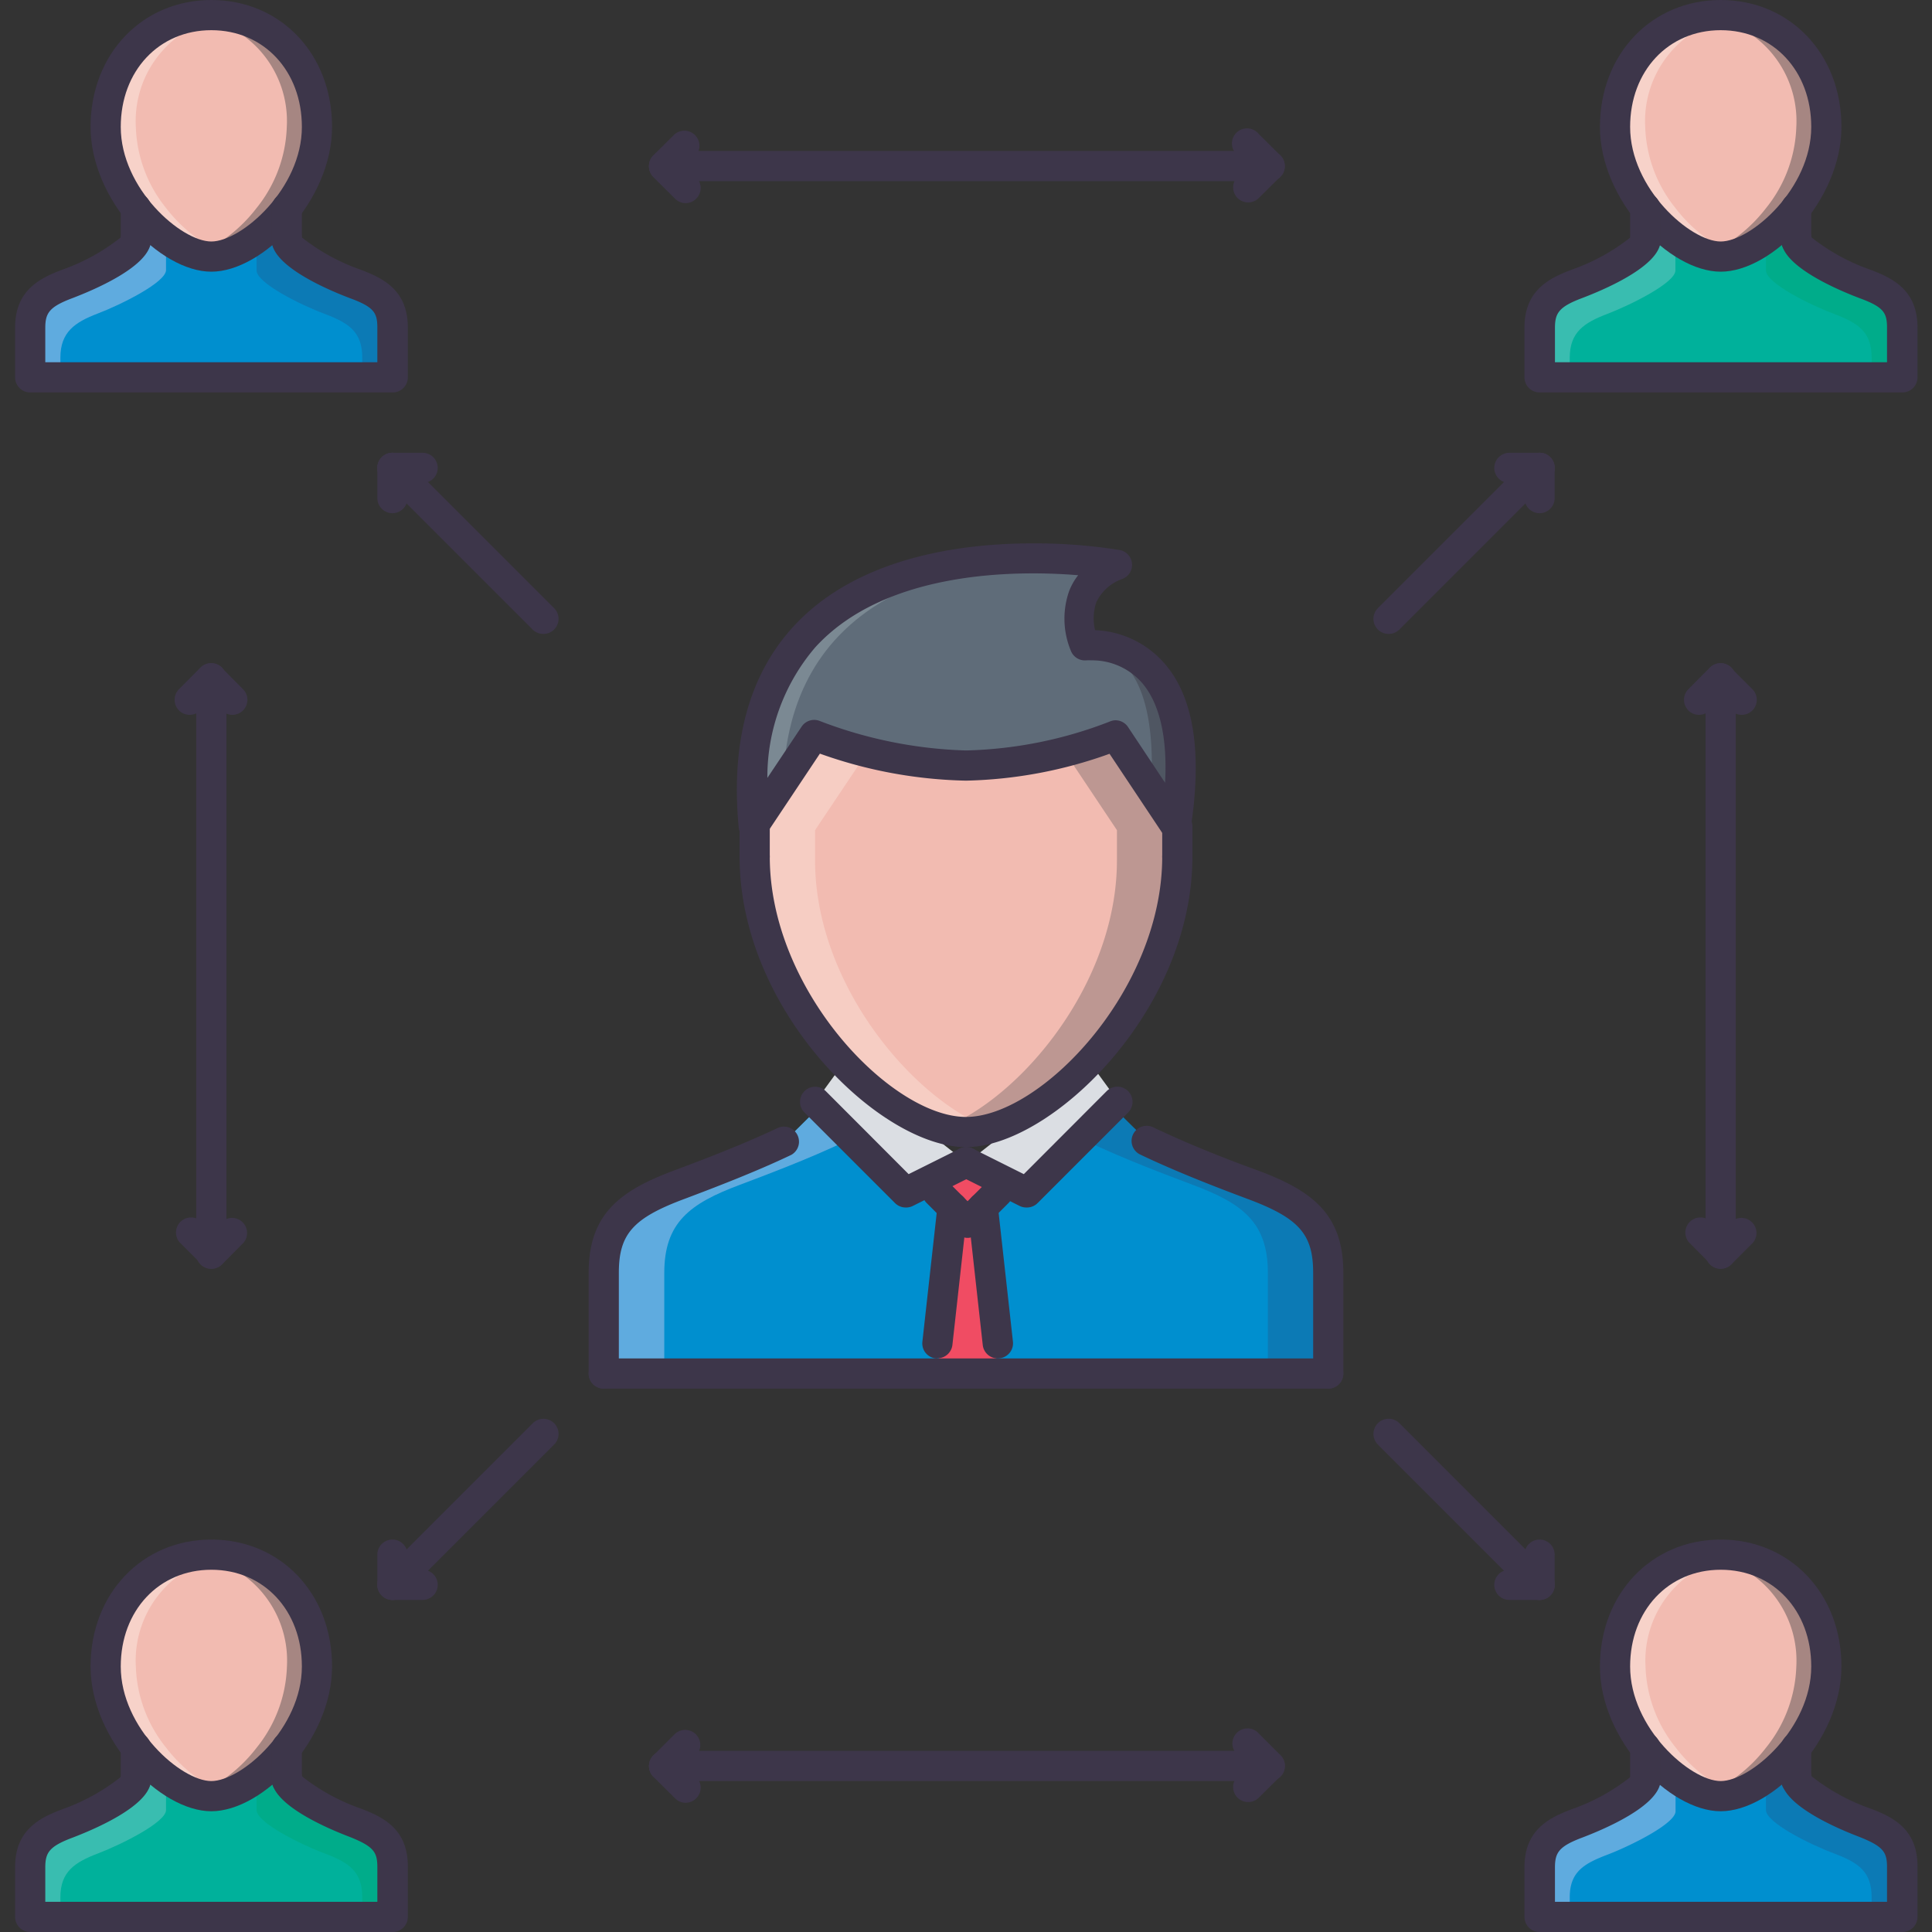 <svg id="Layer_1" data-name="Layer 1" xmlns="http://www.w3.org/2000/svg" viewBox="0 0 128 128"><rect x="0" y="0" width="128" height="128" fill="#333333" stroke="none"/><defs><style>.cls-1{fill:#dbdee3;}.cls-2{fill:#5f6c79;}.cls-3{fill:#c4c4c3;}.cls-4{fill:#4f5662;}.cls-5{fill:#fff;}.cls-6{fill:#7b8993;}.cls-7{fill:#f2bbb1;}.cls-8{fill:#afb4b8;}.cls-9{fill:#bd9792;}.cls-10{fill:#e4e6e9;}.cls-11{fill:#8a97a0;}.cls-12{fill:#f6cdc3;}.cls-13{fill:#d3d2d1;}.cls-14{fill:#d0b2ae;}.cls-15{fill:#008fcf;}.cls-16{fill:#5fabdf;}.cls-17{fill:#0c7ab5;}.cls-18{fill:#f04c63;}.cls-19{fill:#00b19b;}.cls-20{fill:#39bdb0;}.cls-21{fill:#00ac8a;}.cls-22{fill:#f7d2c9;}.cls-23{fill:#5ac3b7;}.cls-24{fill:#aaadae;}.cls-25{fill:#a68682;}.cls-26{fill:#009478;}.cls-27{fill:#00775f;}.cls-28{fill:#a89693;}.cls-29{fill:#2d9d8e;}.cls-30{fill:#75b4e3;}.cls-31{fill:#206da2;}.cls-32{fill:#876b69;}.cls-33{fill:#2f5884;}.cls-34{fill:#5586a6;}.cls-35{fill:#8a8e8f;}.cls-36{fill:#3d364a;}</style></defs><title>forum-avaliativo-2</title><polyline class="cls-1" points="64.02 77.01 60.02 78.99 54.02 72.99 55.8 70.55 64.02 77.01"/><polyline class="cls-1" points="64.1 77.01 68.1 78.99 74.1 72.99 72.32 70.55 64.1 77.01"/><path class="cls-2" d="M71.92,43.05S80,41.91,78,55l-4-6A28.91,28.91,0,0,1,64,51,30.18,30.18,0,0,1,54,49l-4,6,0,0C47.92,33,74,37.37,74,37.37c-3.88,1.58-2.08,5.68-2.08,5.68"/><path class="cls-3" d="M78,55h0c.69-4.4.23-7.19-.69-9,.92,1.76,1.38,4.55.69,9M72.61,43h0m0,0h0m0,0h0"/><path class="cls-4" d="M78,55,76.26,52.4c.52-8.62-2.86-9.37-4-9.38h.34a5.35,5.35,0,0,1,4.68,3c.92,1.76,1.38,4.55.69,9"/><path class="cls-3" d="M71.92,43.05a1.5,1.5,0,0,1,.33,0h0l-.35,0h0"/><path class="cls-5" d="M50,55h0l0,0,1.89-2.84h0L50,55h0l0,0M51.86,44.4C55.56,38.14,63.6,37,68.9,37l1,0h0l-1,0c-5.31,0-13.35,1.13-17,7.39"/><path class="cls-6" d="M50,55c-.43-4.58.36-8,1.88-10.59,3.7-6.26,11.74-7.39,17-7.39l1,0c-7.06.18-17.77,2.56-18,15.1L50,55l0,0"/><path class="cls-7" d="M78,57c0,9.5-8.66,18.26-14,18.26S50,66.51,50,57V55l0,0,4-6A30.18,30.18,0,0,0,64,51,28.91,28.91,0,0,0,74,49l4,6H78v2"/><path class="cls-3" d="M64,75.27h0a8,8,0,0,0,3.58-1h0a8,8,0,0,1-3.58,1m8.16-4.62C75.43,67.2,78,62.22,78,57v0c0,5.21-2.61,10.19-5.84,13.64h0M70.69,50.06h0A30.21,30.21,0,0,0,74,49h0a28.87,28.87,0,0,1-3.29,1.07"/><path class="cls-8" d="M67.62,74.24h0a17.72,17.72,0,0,0,4.58-3.59h0a17.89,17.89,0,0,1-4.58,3.59"/><path class="cls-4" d="M70.69,50.06h0A29.76,29.76,0,0,0,74,49a30.21,30.21,0,0,1-3.27,1.06M74,49h0"/><path class="cls-9" d="M64,75.27h0a6.51,6.51,0,0,0,2-.36A10.64,10.64,0,0,1,64,74c4.82-2.75,10-9.65,10-17V55H74l-3.29-4.93A28.87,28.87,0,0,0,74,49h0l4,6H78v2c0,5.21-2.61,10.19-5.84,13.64a17.72,17.72,0,0,1-4.58,3.59,8,8,0,0,1-3.58,1"/><path class="cls-5" d="M63.78,75.26a8.13,8.13,0,0,1-3.22-1h0a8.08,8.08,0,0,0,3.21,1h0m-8-4.71C52.6,67.11,50,62.17,50,57V55l0,0h0l0,0v2c0,5.16,2.56,10.1,5.76,13.54h0M51.89,52.13h0L54,49h0l-2.09,3.14"/><path class="cls-10" d="M60.56,74.29a17.87,17.87,0,0,1-4.76-3.74h0a17.87,17.87,0,0,0,4.76,3.74h0"/><path class="cls-11" d="M57.28,50a28.52,28.52,0,0,1-3.1-1,29.32,29.32,0,0,0,3.1,1h0M54,49h0m0,0h0"/><polyline class="cls-5" points="50 54.97 50 54.97 51.89 52.13 51.89 52.13 50 54.97 50 54.97 50 54.97"/><path class="cls-12" d="M63.77,75.26a8.08,8.08,0,0,1-3.21-1,17.87,17.87,0,0,1-4.76-3.74C52.6,67.11,50,62.17,50,57V55l0,0h0l1.89-2.84L54,49l.2.07a28.52,28.52,0,0,0,3.1,1L54,55l0,0v2c0,7.34,5.19,14.24,10,17a10.64,10.64,0,0,1-2,.91,6.65,6.65,0,0,0,1.73.35"/><path class="cls-13" d="M64,75.27h0"/><path class="cls-14" d="M64,75.27h-.27A6.65,6.65,0,0,1,62,74.91,10.64,10.64,0,0,0,64,74a10.64,10.64,0,0,0,2,.91,6.51,6.51,0,0,1-2,.36"/><path class="cls-15" d="M88,91H40V84.33c0-3.34,1.68-4.6,5-5.84,1.64-.62,4.58-1.72,7-2.88l2.34-2.32L60,79l4-2,4,2,5.68-5.68L76,75.59c2.44,1.18,5.36,2.28,7,2.9,3.34,1.24,5,2.5,5,5.84V91"/><path class="cls-5" d="M40,91h0V84.33c0-3.34,1.68-4.6,5-5.84,1.64-.62,4.58-1.72,7-2.88l2.34-2.32h0L52,75.61c-2.42,1.16-5.36,2.26-7,2.88-3.32,1.24-5,2.5-5,5.84V91"/><path class="cls-16" d="M44,91H40V84.33c0-3.34,1.68-4.6,5-5.84,1.64-.62,4.58-1.72,7-2.88l2.34-2.32,2,2-.33.33c-2.42,1.16-5.36,2.26-7,2.88-3.32,1.24-5,2.5-5,5.84V91"/><path class="cls-3" d="M88,91h0V84.33c0-3.34-1.66-4.6-5-5.84-1.6-.61-4.42-1.67-6.82-2.81,2.4,1.13,5.26,2.2,6.86,2.81,3.32,1.24,5,2.5,5,5.84V91M76,75.61l0,0-2.24-2.24h0L76,75.61"/><polyline class="cls-8" points="71.71 75.3 71.69 75.28 73.68 73.29 73.74 73.34 73.74 73.35 73.7 73.31 71.71 75.3"/><path class="cls-17" d="M88,91H84V84.33c0-3.34-1.68-4.6-5-5.84-1.64-.62-4.58-1.72-7-2.88l-.31-.31,2-2,0,0L76,75.59l0,0h0l.14.07c2.4,1.14,5.22,2.2,6.82,2.81,3.34,1.24,5,2.5,5,5.84V91"/><polygon class="cls-18" points="66.1 90.99 62.1 90.99 63.1 79.99 65.1 79.99 66.1 90.99 66.1 90.99"/><polygon class="cls-18" points="62.25 77.27 65.81 77.27 65.81 79.98 62.25 79.98 62.25 77.27 62.25 77.27"/><path class="cls-7" d="M14,103c3.86,0,7,2.94,7,7.42a9,9,0,0,1-2,5.36c-1.5,1.92-3.5,3.22-5,3.22s-3.5-1.3-5-3.22a9,9,0,0,1-2-5.36c0-4.48,3.14-7.42,7-7.42"/><path class="cls-19" d="M19,117.92c0,.82,3,2.3,4.52,2.88S26,122,26,123.7V127H2v-3.3c0-1.66.82-2.28,2.48-2.9S9,118.74,9,117.92v-2.14c1.5,1.92,3.5,3.22,5,3.22s3.5-1.3,5-3.22v2.14"/><path class="cls-5" d="M4,127H2v-3.3c0-1.66.82-2.28,2.48-2.9S9,118.74,9,117.92v-2.14H9v2.14c0,.82-3,2.3-4.52,2.88S2,122,2,123.7V127H4"/><polyline class="cls-12" points="9.01 115.78 9.01 115.78 9.01 115.78 9.01 115.78 9.01 115.78"/><path class="cls-20" d="M4,127H2v-3.3c0-1.66.82-2.28,2.48-2.9S9,118.74,9,117.92v-2.14H9c.7.89,1.49,1.78,2,2.31v1.83c0,.82-3,2.3-4.52,2.88S4,124,4,125.7V127"/><path class="cls-20" d="M11.53,118.55a2.4,2.4,0,0,1-.52-.46v-.31c.43.54.57.77.52.77"/><path class="cls-21" d="M26,127H24v-1.3c0-1.66-.82-2.28-2.48-2.9S17,120.74,17,119.92v-1.83h0c.5-.51,1.26-1.38,1.95-2.24l.05-.07v2.14h0c0,.82,3,2.3,4.52,2.88S26,122,26,123.7V127"/><path class="cls-21" d="M16.49,118.55s.09-.23.52-.77v.31h0a2.4,2.4,0,0,1-.52.46"/><path class="cls-5" d="M9.42,104.69A6.89,6.89,0,0,1,14,103h0a6.83,6.83,0,0,0-4.57,1.69"/><path class="cls-22" d="M13.92,119c-1.49,0-3.44-1.34-4.91-3.22H9a9,9,0,0,1-2-5.36,7.45,7.45,0,0,1,2.41-5.73A6.83,6.83,0,0,1,14,103a6.26,6.26,0,0,0-1,.1,5.55,5.55,0,0,1,1,.21,7,7,0,0,0-5,7.11,9,9,0,0,0,2,5.36,10,10,0,0,0,3,2.62,6,6,0,0,1-1,.42,3.57,3.57,0,0,0,.91.18"/><path class="cls-23" d="M14,119c-1.5,0-3.5-1.3-5-3.22H9c1.47,1.88,3.42,3.17,4.91,3.22H14"/><path class="cls-24" d="M17.5,117.37h0m0,0a10.78,10.78,0,0,0,1.5-1.58,9,9,0,0,0,2-5.36C21,106,17.88,103,14,103h0c3.86,0,7,2.94,7,7.42a9,9,0,0,1-2,5.36h0a10.78,10.78,0,0,1-1.5,1.58"/><path class="cls-25" d="M14.1,119a3.57,3.57,0,0,0,.91-.18,6,6,0,0,1-1-.42,10,10,0,0,0,3-2.62,9,9,0,0,0,2-5.36,7,7,0,0,0-5-7.11,5.55,5.55,0,0,1,1-.21,6.26,6.26,0,0,0-1-.1c3.85,0,7,3,7,7.42a9,9,0,0,1-2,5.36,10.78,10.78,0,0,1-1.5,1.58h0A6,6,0,0,1,14.1,119"/><path class="cls-26" d="M14,119h.09a6,6,0,0,0,3.4-1.63h0a10.78,10.78,0,0,0,1.5-1.58h0l-.05.07c-1.5,1.88-3.47,3.15-5,3.15"/><path class="cls-27" d="M19,115.85l.05-.07h0l-.05.07"/><path class="cls-28" d="M14,119h-.09a3.57,3.57,0,0,1-.91-.18,6,6,0,0,0,1-.42,6,6,0,0,0,1,.42,3.57,3.57,0,0,1-.91.18H14"/><path class="cls-29" d="M14,119h0"/><path class="cls-28" d="M14,103.31a5.55,5.55,0,0,0-1-.21,6.26,6.26,0,0,1,1-.1h0a6.26,6.26,0,0,1,1,.1,5.55,5.55,0,0,0-1,.21"/><path class="cls-7" d="M114,103c3.86,0,7,2.94,7,7.42a9,9,0,0,1-2,5.36c-1.5,1.92-3.5,3.22-5,3.22s-3.5-1.3-5-3.22a9,9,0,0,1-2-5.36c0-4.48,3.14-7.42,7-7.42"/><path class="cls-15" d="M119,117.92c0,.82,3,2.3,4.52,2.88S126,122,126,123.7V127H102v-3.3c0-1.66.82-2.28,2.48-2.9s4.52-2.06,4.52-2.88v-2.14c1.5,1.92,3.5,3.22,5,3.22s3.5-1.3,5-3.22v2.14h0"/><path class="cls-5" d="M105.27,120.48A16.94,16.94,0,0,0,108.1,119a16.94,16.94,0,0,1-2.83,1.53m3.8-4.62-.06-.08h0l.06.07h0"/><path class="cls-16" d="M104,127h-2v-3.3c0-1.66.82-2.28,2.48-2.9l.78-.32A16.94,16.94,0,0,0,108.1,119c.54-.38.91-.74.91-1h0v-2.14l.06.08c.68.86,1.44,1.72,1.94,2.23v1.83c0,.82-3,2.3-4.52,2.88S104,124,104,125.7V127"/><path class="cls-16" d="M111.52,118.55a2.49,2.49,0,0,1-.51-.46v-.31c.42.54.56.77.51.77"/><polyline class="cls-3" points="119.01 117.92 119.01 117.92 119.01 117.92 119.01 115.78 119.01 115.78 119.01 117.92"/><path class="cls-17" d="M126,127h-2v-1.3c0-1.66-.82-2.28-2.48-2.9s-4.52-2.06-4.52-2.88v-1.83c.49-.51,1.25-1.37,1.94-2.23l.06-.08v2.14h0c0,.82,3,2.3,4.52,2.88S126,122,126,123.7V127"/><path class="cls-17" d="M116.49,118.55s.09-.23.52-.77v.31a2.4,2.4,0,0,1-.52.46"/><path class="cls-5" d="M111.91,118.35a9.1,9.1,0,0,1-2-1.53,10.08,10.08,0,0,1-.86-1l-.06-.07h0a9,9,0,0,1-2-5.36c0-4.48,3.14-7.42,7-7.42h0c-3.85,0-7,3-7,7.42a9,9,0,0,0,2,5.36,9.87,9.87,0,0,0,2.9,2.57"/><path class="cls-22" d="M113.92,119a4.5,4.5,0,0,1-2-.65,9.87,9.87,0,0,1-2.9-2.57,9,9,0,0,1-2-5.36c0-4.47,3.13-7.41,7-7.42a6.26,6.26,0,0,0-1,.1,5.74,5.74,0,0,1,1,.21,7,7,0,0,0-5,7.11,9,9,0,0,0,2,5.36,10,10,0,0,0,3,2.62,6,6,0,0,1-1,.42,3.41,3.41,0,0,0,.91.18"/><path class="cls-30" d="M114,119a6.51,6.51,0,0,1-4.08-2.18,9.1,9.1,0,0,0,2,1.53,4.5,4.5,0,0,0,2,.65H114"/><path class="cls-5" d="M109.07,115.85l-.06-.07h0l.06.07"/><path class="cls-24" d="M121,110.42c0-4.47-3.13-7.41-7-7.42h0c3.86,0,7,2.94,7,7.42h0"/><path class="cls-25" d="M114.1,119a3.49,3.49,0,0,0,.91-.18,5.62,5.62,0,0,1-1-.42,10.07,10.07,0,0,0,3-2.62,9,9,0,0,0,2-5.36,7,7,0,0,0-5-7.11,5.55,5.55,0,0,1,1-.21,6.51,6.51,0,0,0-1-.1c3.85,0,7,3,7,7.42a8.73,8.73,0,0,1-1.63,4.84c-.12.18-.24.35-.37.52h0c-1.47,1.88-3.42,3.17-4.91,3.22"/><path class="cls-31" d="M114,119h.09c1.49,0,3.44-1.34,4.91-3.22h0l-.06.08c-1.5,1.88-3.46,3.14-4.94,3.14"/><polyline class="cls-32" points="119.01 115.78 119.01 115.78 119.01 115.78 119.01 115.78 119.01 115.78 119.01 115.78"/><path class="cls-33" d="M119,115.86l.06-.08h0l-.06.08"/><path class="cls-28" d="M114,119h-.09a3.41,3.41,0,0,1-.91-.18,6,6,0,0,0,1-.42,5.62,5.62,0,0,0,1,.42,3.49,3.49,0,0,1-.91.18H114"/><path class="cls-34" d="M114,119h0"/><path class="cls-28" d="M114,103.31a5.74,5.74,0,0,0-1-.21,6.26,6.26,0,0,1,1-.1h0a6.51,6.51,0,0,1,1,.1,5.55,5.55,0,0,0-1,.21"/><path class="cls-7" d="M114,1c3.86,0,7,2.94,7,7.42a9,9,0,0,1-2,5.36c-1.5,1.92-3.5,3.22-5,3.22s-3.5-1.3-5-3.22a9,9,0,0,1-2-5.36C107,3.94,110.15,1,114,1"/><path class="cls-19" d="M119,15.92c0,.82,3,2.3,4.52,2.88S126,20,126,21.7V25H102V21.7c0-1.66.82-2.28,2.48-2.9S109,16.74,109,15.92V13.78c1.5,1.92,3.5,3.22,5,3.22s3.5-1.3,5-3.22v2.14h0"/><path class="cls-5" d="M109.07,13.86l-.06-.08h0l.06.07h0"/><path class="cls-20" d="M104,25h-2V21.7c0-1.66.82-2.28,2.48-2.9S109,16.74,109,15.92h0V13.78l.06.08c.68.86,1.44,1.72,1.94,2.23v1.83c0,.82-3,2.3-4.52,2.88S104,22,104,23.7V25"/><path class="cls-20" d="M111.52,16.55a2.49,2.49,0,0,1-.51-.46v-.31c.42.54.56.77.51.77"/><polyline class="cls-3" points="119.01 15.92 119.01 15.92 119.01 15.92 119.01 13.78 119.01 13.78 119.01 15.92"/><path class="cls-21" d="M126,25h-2V23.7c0-1.66-.82-2.28-2.48-2.9S117,18.74,117,17.92V16.09c.49-.51,1.25-1.37,1.94-2.23l.06-.08v2.14h0c0,.82,3,2.3,4.52,2.88S126,20,126,21.7V25"/><path class="cls-21" d="M116.49,16.55s.09-.23.52-.77v.31a2.4,2.4,0,0,1-.52.46"/><path class="cls-5" d="M113.92,17a6.66,6.66,0,0,1-4-2.18,10.08,10.08,0,0,1-.86-1l-.06-.07h0a9,9,0,0,1-2-5.36,8.18,8.18,0,0,1,.88-3.79A8.15,8.15,0,0,0,107,8.42a9,9,0,0,0,2,5.36c1.47,1.88,3.42,3.17,4.91,3.22h0"/><path class="cls-22" d="M113.92,17c-1.49-.05-3.44-1.34-4.91-3.22a9,9,0,0,1-2-5.36,8.15,8.15,0,0,1,.88-3.79A6.8,6.8,0,0,1,114,1h0a6.64,6.64,0,0,0-1,.1,5.74,5.74,0,0,1,1,.21,7,7,0,0,0-5,7.11,9,9,0,0,0,2,5.36,10,10,0,0,0,3,2.62,6,6,0,0,1-1,.42,3.41,3.41,0,0,0,.91.18"/><path class="cls-23" d="M114,17a6.51,6.51,0,0,1-4.08-2.18,6.66,6.66,0,0,0,4,2.18H114"/><path class="cls-5" d="M109.07,13.85l-.06-.07h0l.06.07"/><path class="cls-24" d="M119,13.78h0a9,9,0,0,0,2-5.36h0a9,9,0,0,1-2,5.36h0"/><path class="cls-25" d="M114.1,17a3.57,3.57,0,0,0,.91-.18,5.62,5.62,0,0,1-1-.42,10.07,10.07,0,0,0,3-2.62,9,9,0,0,0,2-5.36,7,7,0,0,0-5-7.11,5.55,5.55,0,0,1,1-.21,6.64,6.64,0,0,0-1-.1h0c3.86,0,7,2.94,7,7.42a9,9,0,0,1-2,5.36h0c-1.47,1.88-3.43,3.17-4.91,3.22"/><path class="cls-26" d="M114,17h.09c1.48-.05,3.44-1.34,4.91-3.22h0l-.06.08C117.45,15.74,115.49,17,114,17"/><polyline class="cls-35" points="119.01 13.78 119.01 13.78 119.01 13.78 119.01 13.78 119.01 13.78 119.01 13.78"/><polyline class="cls-32" points="119.01 13.78 119.01 13.78 119.01 13.78 119.01 13.78"/><path class="cls-27" d="M119,13.86l.06-.08h0l-.06.08"/><path class="cls-24" d="M114,17h0"/><path class="cls-28" d="M114,17h-.09a3.41,3.41,0,0,1-.91-.18,6,6,0,0,0,1-.42,5.62,5.62,0,0,0,1,.42,3.57,3.57,0,0,1-.91.18H114"/><path class="cls-29" d="M114,17h0"/><path class="cls-28" d="M114,1.31a5.74,5.74,0,0,0-1-.21,5,5,0,0,1,2,0,5.55,5.55,0,0,0-1,.21"/><path class="cls-7" d="M14,1c3.86,0,7,2.94,7,7.42a9,9,0,0,1-2,5.36C17.5,15.7,15.5,17,14,17s-3.5-1.3-5-3.22A9,9,0,0,1,7,8.42C7,3.94,10.14,1,14,1"/><path class="cls-15" d="M19,15.92c0,.82,3,2.3,4.52,2.88S26,20,26,21.7V25H2V21.7c0-1.66.82-2.28,2.48-2.9S9,16.74,9,15.92V13.78C10.5,15.7,12.5,17,14,17s3.5-1.3,5-3.22v2.14"/><path class="cls-12" d="M9,13.81l0,0,0,0"/><path class="cls-16" d="M4,25H2V21.7c0-1.66.82-2.28,2.48-2.9S9,16.74,9,15.92V13.78H9l0,0c.69.88,1.47,1.76,2,2.28v1.83c0,.82-3,2.3-4.52,2.88S4,22,4,23.7V25"/><path class="cls-16" d="M11.52,16.55a2.4,2.4,0,0,1-.52-.46v-.31c.43.54.57.77.52.77"/><path class="cls-17" d="M26,25H24V23.7c0-1.66-.82-2.28-2.48-2.9S17,18.74,17,17.92V16.09c.5-.51,1.26-1.37,1.94-2.23l.06-.08v2.14h0c0,.82,3,2.3,4.52,2.88S26,20,26,21.7V25"/><path class="cls-17" d="M16.49,16.55s.09-.23.51-.77v.31a2.49,2.49,0,0,1-.51.46"/><polyline class="cls-30" points="14 17 14 17 14.01 17 14 17"/><path class="cls-5" d="M8.76,13.45A10.17,10.17,0,0,1,8,12.19a10.17,10.17,0,0,0,.78,1.26"/><path class="cls-22" d="M13.92,17c-1.35-.05-3.08-1.11-4.49-2.71-.15-.16-.29-.33-.43-.51l-.24-.33A10.17,10.17,0,0,1,8,12.19,8.26,8.26,0,0,1,7,8.42C7,3.94,10.14,1,14,1h0a6.64,6.64,0,0,0-1,.1,5.55,5.55,0,0,1,1,.21A7,7,0,0,0,9,8.42a9,9,0,0,0,2,5.36,10.19,10.19,0,0,0,3,2.62,5.62,5.62,0,0,1-1,.42,3.56,3.56,0,0,0,.92.18"/><path class="cls-30" d="M14,17c-1.37,0-3.14-1.08-4.57-2.71,1.41,1.6,3.14,2.66,4.49,2.71H14"/><polyline class="cls-31" points="14 17 14 17 14 17 14 17"/><path class="cls-24" d="M14.09,17h0c1.48-.05,3.42-1.33,4.89-3.19h0C17.51,15.67,15.57,17,14.09,17M19,13.78h0a9,9,0,0,0,2-5.36h0a9,9,0,0,1-2,5.36h0"/><path class="cls-25" d="M14.09,17a3.41,3.41,0,0,0,.91-.18,6,6,0,0,1-1-.42,10,10,0,0,0,3-2.62,9,9,0,0,0,2-5.36,7,7,0,0,0-5-7.11,5.74,5.74,0,0,1,1-.21A6.64,6.64,0,0,0,14,1c3.86,0,7,2.94,7,7.42a9,9,0,0,1-2,5.36h0l0,0C17.51,15.67,15.57,17,14.09,17"/><path class="cls-31" d="M14,17h.08c1.48-.05,3.42-1.33,4.89-3.19l0,0C17.45,15.73,15.49,17,14,17"/><path class="cls-32" d="M19,13.81l0,0,0,0"/><path class="cls-33" d="M18.94,13.86l0,0,0,0h0l-.06.08"/><path class="cls-24" d="M14,17h0"/><path class="cls-28" d="M14,17h-.08a3.56,3.56,0,0,1-.92-.18,5.62,5.62,0,0,0,1-.42,6,6,0,0,0,1,.42,3.41,3.41,0,0,1-.91.18H14"/><path class="cls-34" d="M14,17h0"/><path class="cls-28" d="M14,1.31a5.55,5.55,0,0,0-1-.21A6.64,6.64,0,0,1,14,1h0a6.64,6.64,0,0,1,1,.1,5.74,5.74,0,0,0-1,.21"/><path class="cls-36" d="M126,128H102a1,1,0,0,1-1-1v-3.3c0-2.45,1.61-3.26,3.12-3.83a13.36,13.36,0,0,0,3.9-2.14,1,1,0,0,1,1-.81,1,1,0,0,1,1,1c0,1.75-4,3.37-5.18,3.82-1.57.59-1.82,1-1.82,2V126h22v-2.3c0-1-.25-1.37-1.83-2-.86-.33-5.17-2-5.17-3.83a1,1,0,0,1,2-.19,13.36,13.36,0,0,0,3.9,2.14c1.51.57,3.12,1.37,3.12,3.83V127a1,1,0,0,1-1,1Z"/><path class="cls-36" d="M114,104c-3.47,0-6,2.7-6,6.41,0,4.08,4,7.59,6,7.59s6-3.51,6-7.59c0-3.71-2.52-6.41-6-6.41Zm0,16c-3.42,0-8-4.74-8-9.59s3.44-8.41,8-8.41,8,3.54,8,8.41-4.58,9.59-8,9.59Z"/><path class="cls-36" d="M119,118.92a1,1,0,0,1-1-1v-2.14a1,1,0,0,1,2,0v2.14a1,1,0,0,1-1,1Z"/><path class="cls-36" d="M109,118.92a1,1,0,0,1-1-1v-2.14a1,1,0,0,1,2,0v2.14a1,1,0,0,1-1,1Z"/><path class="cls-36" d="M26,128H2a1,1,0,0,1-1-1v-3.3c0-2.45,1.61-3.26,3.12-3.83A13.36,13.36,0,0,0,8,117.73a1,1,0,0,1,1-.81,1,1,0,0,1,1,1c0,1.75-4,3.37-5.17,3.82-1.58.59-1.83,1-1.83,2V126H25v-2.3c0-1-.25-1.37-1.83-2-.86-.33-5.17-2-5.17-3.83a1,1,0,0,1,2-.19,13.36,13.36,0,0,0,3.9,2.14c1.51.57,3.12,1.37,3.12,3.83V127a1,1,0,0,1-1,1Z"/><path class="cls-36" d="M14,104c-3.47,0-6,2.7-6,6.41,0,4.08,4,7.59,6,7.59s6-3.51,6-7.59c0-3.71-2.52-6.41-6-6.41Zm0,16c-3.42,0-8-4.74-8-9.59S9.44,102,14,102s8,3.54,8,8.41S17.42,120,14,120Z"/><path class="cls-36" d="M19,118.92a1,1,0,0,1-1-1v-2.14a1,1,0,0,1,2,0v2.14a1,1,0,0,1-1,1Z"/><path class="cls-36" d="M9,118.92a1,1,0,0,1-1-1v-2.14a1,1,0,0,1,2,0v2.14a1,1,0,0,1-1,1Z"/><path class="cls-36" d="M126,26H102a1,1,0,0,1-1-1V21.7c0-2.45,1.61-3.26,3.12-3.83a13.36,13.36,0,0,0,3.9-2.14,1,1,0,0,1,1-.81,1,1,0,0,1,1,1c0,1.75-4,3.37-5.18,3.82-1.57.59-1.82,1-1.82,2V24h22V21.7c0-1-.25-1.37-1.83-1.95-.86-.33-5.17-2-5.17-3.83a1,1,0,0,1,2-.19,13.36,13.36,0,0,0,3.9,2.14c1.51.57,3.12,1.37,3.12,3.83V25a1,1,0,0,1-1,1Z"/><path class="cls-36" d="M114,2c-3.47,0-6,2.7-6,6.41,0,4.08,4,7.59,6,7.59s6-3.51,6-7.59C120,4.7,117.48,2,114,2Zm0,16c-3.42,0-8-4.74-8-9.59S109.44,0,114,0s8,3.54,8,8.41S117.42,18,114,18Z"/><path class="cls-36" d="M119,16.92a1,1,0,0,1-1-1V13.78a1,1,0,0,1,2,0v2.14a1,1,0,0,1-1,1Z"/><path class="cls-36" d="M109,16.92a1,1,0,0,1-1-1V13.78a1,1,0,0,1,2,0v2.14a1,1,0,0,1-1,1Z"/><path class="cls-36" d="M26,26H2a1,1,0,0,1-1-1V21.7c0-2.45,1.61-3.26,3.12-3.83A13.36,13.36,0,0,0,8,15.73a1,1,0,0,1,1-.81,1,1,0,0,1,1,1c0,1.75-4,3.37-5.17,3.82-1.58.59-1.83,1-1.83,2V24H25V21.7c0-1-.25-1.37-1.83-1.95-.86-.33-5.17-2-5.17-3.83a1,1,0,0,1,2-.19,13.36,13.36,0,0,0,3.9,2.14c1.51.57,3.12,1.37,3.12,3.83V25a1,1,0,0,1-1,1Z"/><path class="cls-36" d="M14,2C10.53,2,8,4.7,8,8.41,8,12.49,12,16,14,16s6-3.51,6-7.59C20,4.7,17.48,2,14,2Zm0,16c-3.42,0-8-4.74-8-9.59S9.44,0,14,0s8,3.54,8,8.41S17.42,18,14,18Z"/><path class="cls-36" d="M19,16.92a1,1,0,0,1-1-1V13.78a1,1,0,0,1,2,0v2.14a1,1,0,0,1-1,1Z"/><path class="cls-36" d="M9,16.92a1,1,0,0,1-1-1V13.78a1,1,0,0,1,2,0v2.14a1,1,0,0,1-1,1Z"/><path class="cls-36" d="M40,92a1,1,0,0,1-1-1V84.33c0-3.9,2.07-5.44,5.65-6.78,1.88-.7,4.63-1.75,6.92-2.84a1,1,0,0,1,.86,1.8c-2.36,1.13-5.17,2.2-7.08,2.92C41.94,80.7,41,81.76,41,84.33V91a1,1,0,0,1-1,1Z"/><path class="cls-36" d="M88,92a1,1,0,0,1-1-1V84.33c0-2.57-.94-3.63-4.35-4.9-1.9-.71-4.71-1.79-7.09-2.93a1,1,0,1,1,.87-1.8c2.3,1.1,5,2.16,6.92,2.85C86.93,78.89,89,80.43,89,84.33V91a1,1,0,0,1-1,1Z"/><path class="cls-36" d="M64,76c-5.66,0-15-9-15-19.24a1,1,0,0,1,2,0C51,65.64,59.07,74,64,74s13-8.35,13-17.24a1,1,0,1,1,2,0C79,67,69.61,76,64,76Z"/><path class="cls-36" d="M73.89,47.72a1,1,0,0,1,.84.44l2.46,3.7c.16-3-.36-5.25-1.52-6.61a4.39,4.39,0,0,0-3.36-1.5,3.33,3.33,0,0,0-.34,0,1,1,0,0,1-1-.58,5.53,5.53,0,0,1-.14-4,4.09,4.09,0,0,1,.6-1.06c-4.26-.35-12.82-.27-17.42,4.78a13.21,13.21,0,0,0-3.17,8.65l2.27-3.4a1,1,0,0,1,1.21-.37A29.26,29.26,0,0,0,64,49.72a28,28,0,0,0,9.56-1.93,1,1,0,0,1,.38-.07Zm4,8a1,1,0,0,1-.83-.45l-3.55-5.33A29.83,29.83,0,0,1,64,51.72a30.46,30.46,0,0,1-9.68-1.79l-3.56,5.34a1,1,0,0,1-1.07.42,1,1,0,0,1-.75-.88c-.53-5.6.68-10.06,3.58-13.25C56.66,37,63.44,36,68.4,36a35.58,35.58,0,0,1,5.78.44,1,1,0,0,1,.2,1.91,3,3,0,0,0-1.75,1.56,3.35,3.35,0,0,0-.08,1.84A6.43,6.43,0,0,1,77.19,44c1.91,2.23,2.47,5.9,1.69,10.92a1,1,0,0,1-.77.82.78.78,0,0,1-.22,0Z"/><path class="cls-36" d="M78,57.75a1,1,0,0,1-1-1v-2a1,1,0,0,1,2,0v2a1,1,0,0,1-1,1Z"/><path class="cls-36" d="M50,57.75a1,1,0,0,1-1-1v-2a1,1,0,0,1,2,0v2a1,1,0,0,1-1,1Z"/><path class="cls-36" d="M60,80a1,1,0,0,1-.7-.29l-6-6a1,1,0,0,1,0-1.42,1,1,0,0,1,1.41,0l5.49,5.5,3.39-1.69a1,1,0,1,1,.88,1.8l-4,2A1,1,0,0,1,60,80Z"/><path class="cls-36" d="M68,80a1,1,0,0,1-.44-.1l-4-2a1,1,0,0,1,.89-1.8l3.38,1.69,5.49-5.5a1,1,0,0,1,1.42,1.42l-6,6A1,1,0,0,1,68,80Z"/><path class="cls-36" d="M64.11,82a1,1,0,0,1-.71-.29l-2-2a1,1,0,0,1,0-1.42,1,1,0,0,1,1.41,0l2,2a1,1,0,0,1-.7,1.71Z"/><path class="cls-36" d="M64.11,82a1,1,0,0,1-.71-.29,1,1,0,0,1,0-1.42l2-2a1,1,0,0,1,1.41,1.42l-2,2a1,1,0,0,1-.7.29Z"/><path class="cls-36" d="M62.11,90H62a1,1,0,0,1-.89-1.1l1-9A1,1,0,0,1,63.22,79a1,1,0,0,1,.88,1.1l-1,9a1,1,0,0,1-1,.89Z"/><path class="cls-36" d="M66.11,90a1,1,0,0,1-1-.89l-1-9a1,1,0,0,1,2-.22l1,9a1,1,0,0,1-.88,1.1Z"/><path class="cls-36" d="M88,92H40a1,1,0,0,1,0-2H88a1,1,0,0,1,0,2Z"/><path class="cls-36" d="M26,106a1,1,0,0,1-.7-.29,1,1,0,0,1,0-1.42l10-10a1,1,0,0,1,1.41,0,1,1,0,0,1,0,1.42l-10,10A1,1,0,0,1,26,106Z"/><path class="cls-36" d="M28,106H26a1,1,0,1,1,0-2h2a1,1,0,0,1,0,2Z"/><path class="cls-36" d="M26,106a1,1,0,0,1-1-1v-2a1,1,0,0,1,2,0v2a1,1,0,0,1-1,1Z"/><path class="cls-36" d="M102,106a1,1,0,0,1-.71-.29l-10-10a1,1,0,0,1,1.42-1.42l10,10a1,1,0,0,1,0,1.42,1,1,0,0,1-.71.29Z"/><path class="cls-36" d="M102,106h-2a1,1,0,0,1,0-2h2a1,1,0,0,1,0,2Z"/><path class="cls-36" d="M102,106a1,1,0,0,1-1-1v-2a1,1,0,0,1,2,0v2a1,1,0,0,1-1,1Z"/><path class="cls-36" d="M36,42a1,1,0,0,1-.71-.29l-10-10a1,1,0,0,1,1.42-1.42l10,10A1,1,0,0,1,36,42Z"/><path class="cls-36" d="M28,32H26a1,1,0,0,1,0-2h2a1,1,0,0,1,0,2Z"/><path class="cls-36" d="M26,34a1,1,0,0,1-1-1V31a1,1,0,0,1,2,0v2a1,1,0,0,1-1,1Z"/><path class="cls-36" d="M92,42a1,1,0,0,1-.71-.29,1,1,0,0,1,0-1.42l10-10a1,1,0,0,1,1.42,1.42l-10,10A1,1,0,0,1,92,42Z"/><path class="cls-36" d="M102,32h-2a1,1,0,0,1,0-2h2a1,1,0,0,1,0,2Z"/><path class="cls-36" d="M102,34a1,1,0,0,1-1-1V31a1,1,0,1,1,2,0v2a1,1,0,0,1-1,1Z"/><path class="cls-36" d="M84.12,12a1,1,0,0,1-.71-.29L82,10.29A1,1,0,1,1,83.4,8.88l1.43,1.42a1,1,0,0,1,0,1.42,1,1,0,0,1-.71.29Z"/><path class="cls-36" d="M82.7,13.41a1,1,0,0,1-.71-.29,1,1,0,0,1,0-1.41l1.39-1.4a1,1,0,1,1,1.42,1.42l-1.4,1.39a1,1,0,0,1-.7.29Z"/><path class="cls-36" d="M45.42,13.46a1,1,0,0,1-.7-.3l-1.43-1.42a1,1,0,0,1,1.42-1.42l1.42,1.43a1,1,0,0,1,0,1.41,1,1,0,0,1-.71.3Z"/><path class="cls-36" d="M44,12a1,1,0,0,1-.71-.29,1,1,0,0,1,0-1.42l1.4-1.39a1,1,0,0,1,1.41,1.41l-1.39,1.4A1,1,0,0,1,44,12Z"/><path class="cls-36" d="M84.12,12H44a1,1,0,0,1,0-2H84.12a1,1,0,0,1,0,2Z"/><path class="cls-36" d="M84.12,118a1,1,0,0,1-.71-.29L82,116.27a1,1,0,1,1,1.41-1.41l1.43,1.43a1,1,0,0,1,0,1.41,1,1,0,0,1-.71.29Z"/><path class="cls-36" d="M82.7,119.39a1,1,0,0,1-.71-.29,1,1,0,0,1,0-1.41l1.39-1.4a1,1,0,1,1,1.42,1.42l-1.4,1.39a1,1,0,0,1-.7.29Z"/><path class="cls-36" d="M45.42,119.44a1,1,0,0,1-.7-.3l-1.43-1.42a1,1,0,1,1,1.42-1.42l1.42,1.43a1,1,0,0,1,0,1.41,1,1,0,0,1-.71.3Z"/><path class="cls-36" d="M44,118a1,1,0,0,1-.71-.29,1,1,0,0,1,0-1.41l1.4-1.4a1,1,0,0,1,1.41,0,1,1,0,0,1,0,1.42l-1.39,1.39A1,1,0,0,1,44,118Z"/><path class="cls-36" d="M84.12,118H44a1,1,0,1,1,0-2H84.12a1,1,0,0,1,0,2Z"/><path class="cls-36" d="M114,84.06a1,1,0,0,1-.71-.29,1,1,0,0,1,0-1.42l1.43-1.42a1,1,0,0,1,1.41,1.41l-1.43,1.43a1,1,0,0,1-.7.29Z"/><path class="cls-36" d="M114,84a1,1,0,0,1-.71-.29l-1.39-1.4a1,1,0,0,1,1.41-1.41l1.4,1.39a1,1,0,0,1,0,1.42A1,1,0,0,1,114,84Z"/><path class="cls-36" d="M112.56,47.36a1,1,0,0,1-.7-.29,1,1,0,0,1,0-1.41l1.42-1.43a1,1,0,1,1,1.42,1.42l-1.43,1.42a1,1,0,0,1-.71.29Z"/><path class="cls-36" d="M115.39,47.36a1,1,0,0,1-.71-.29l-1.39-1.39a1,1,0,0,1,0-1.42,1,1,0,0,1,1.41,0l1.4,1.4a1,1,0,0,1,0,1.41,1,1,0,0,1-.71.29Z"/><path class="cls-36" d="M114,84.06a1,1,0,0,1-1-1V44.94a1,1,0,0,1,2,0V83.06a1,1,0,0,1-1,1Z"/><path class="cls-36" d="M14,84.06a1,1,0,0,1-.71-.29,1,1,0,0,1,0-1.42l1.43-1.42a1,1,0,0,1,1.41,1.41l-1.42,1.43a1,1,0,0,1-.71.29Z"/><path class="cls-36" d="M14,84a1,1,0,0,1-.7-.29l-1.4-1.4a1,1,0,0,1,1.41-1.41l1.4,1.39a1,1,0,0,1,0,1.42A1,1,0,0,1,14,84Z"/><path class="cls-36" d="M12.56,47.36a1,1,0,0,1-.7-.29,1,1,0,0,1,0-1.41l1.42-1.43a1,1,0,0,1,1.42,1.42l-1.43,1.42a1,1,0,0,1-.71.29Z"/><path class="cls-36" d="M15.39,47.36a1,1,0,0,1-.7-.29l-1.4-1.39a1,1,0,0,1,1.42-1.42l1.39,1.4a1,1,0,0,1,0,1.41,1,1,0,0,1-.71.29Z"/><path class="cls-36" d="M14,84.06a1,1,0,0,1-1-1V44.94a1,1,0,0,1,2,0V83.06a1,1,0,0,1-1,1Z"/></svg>